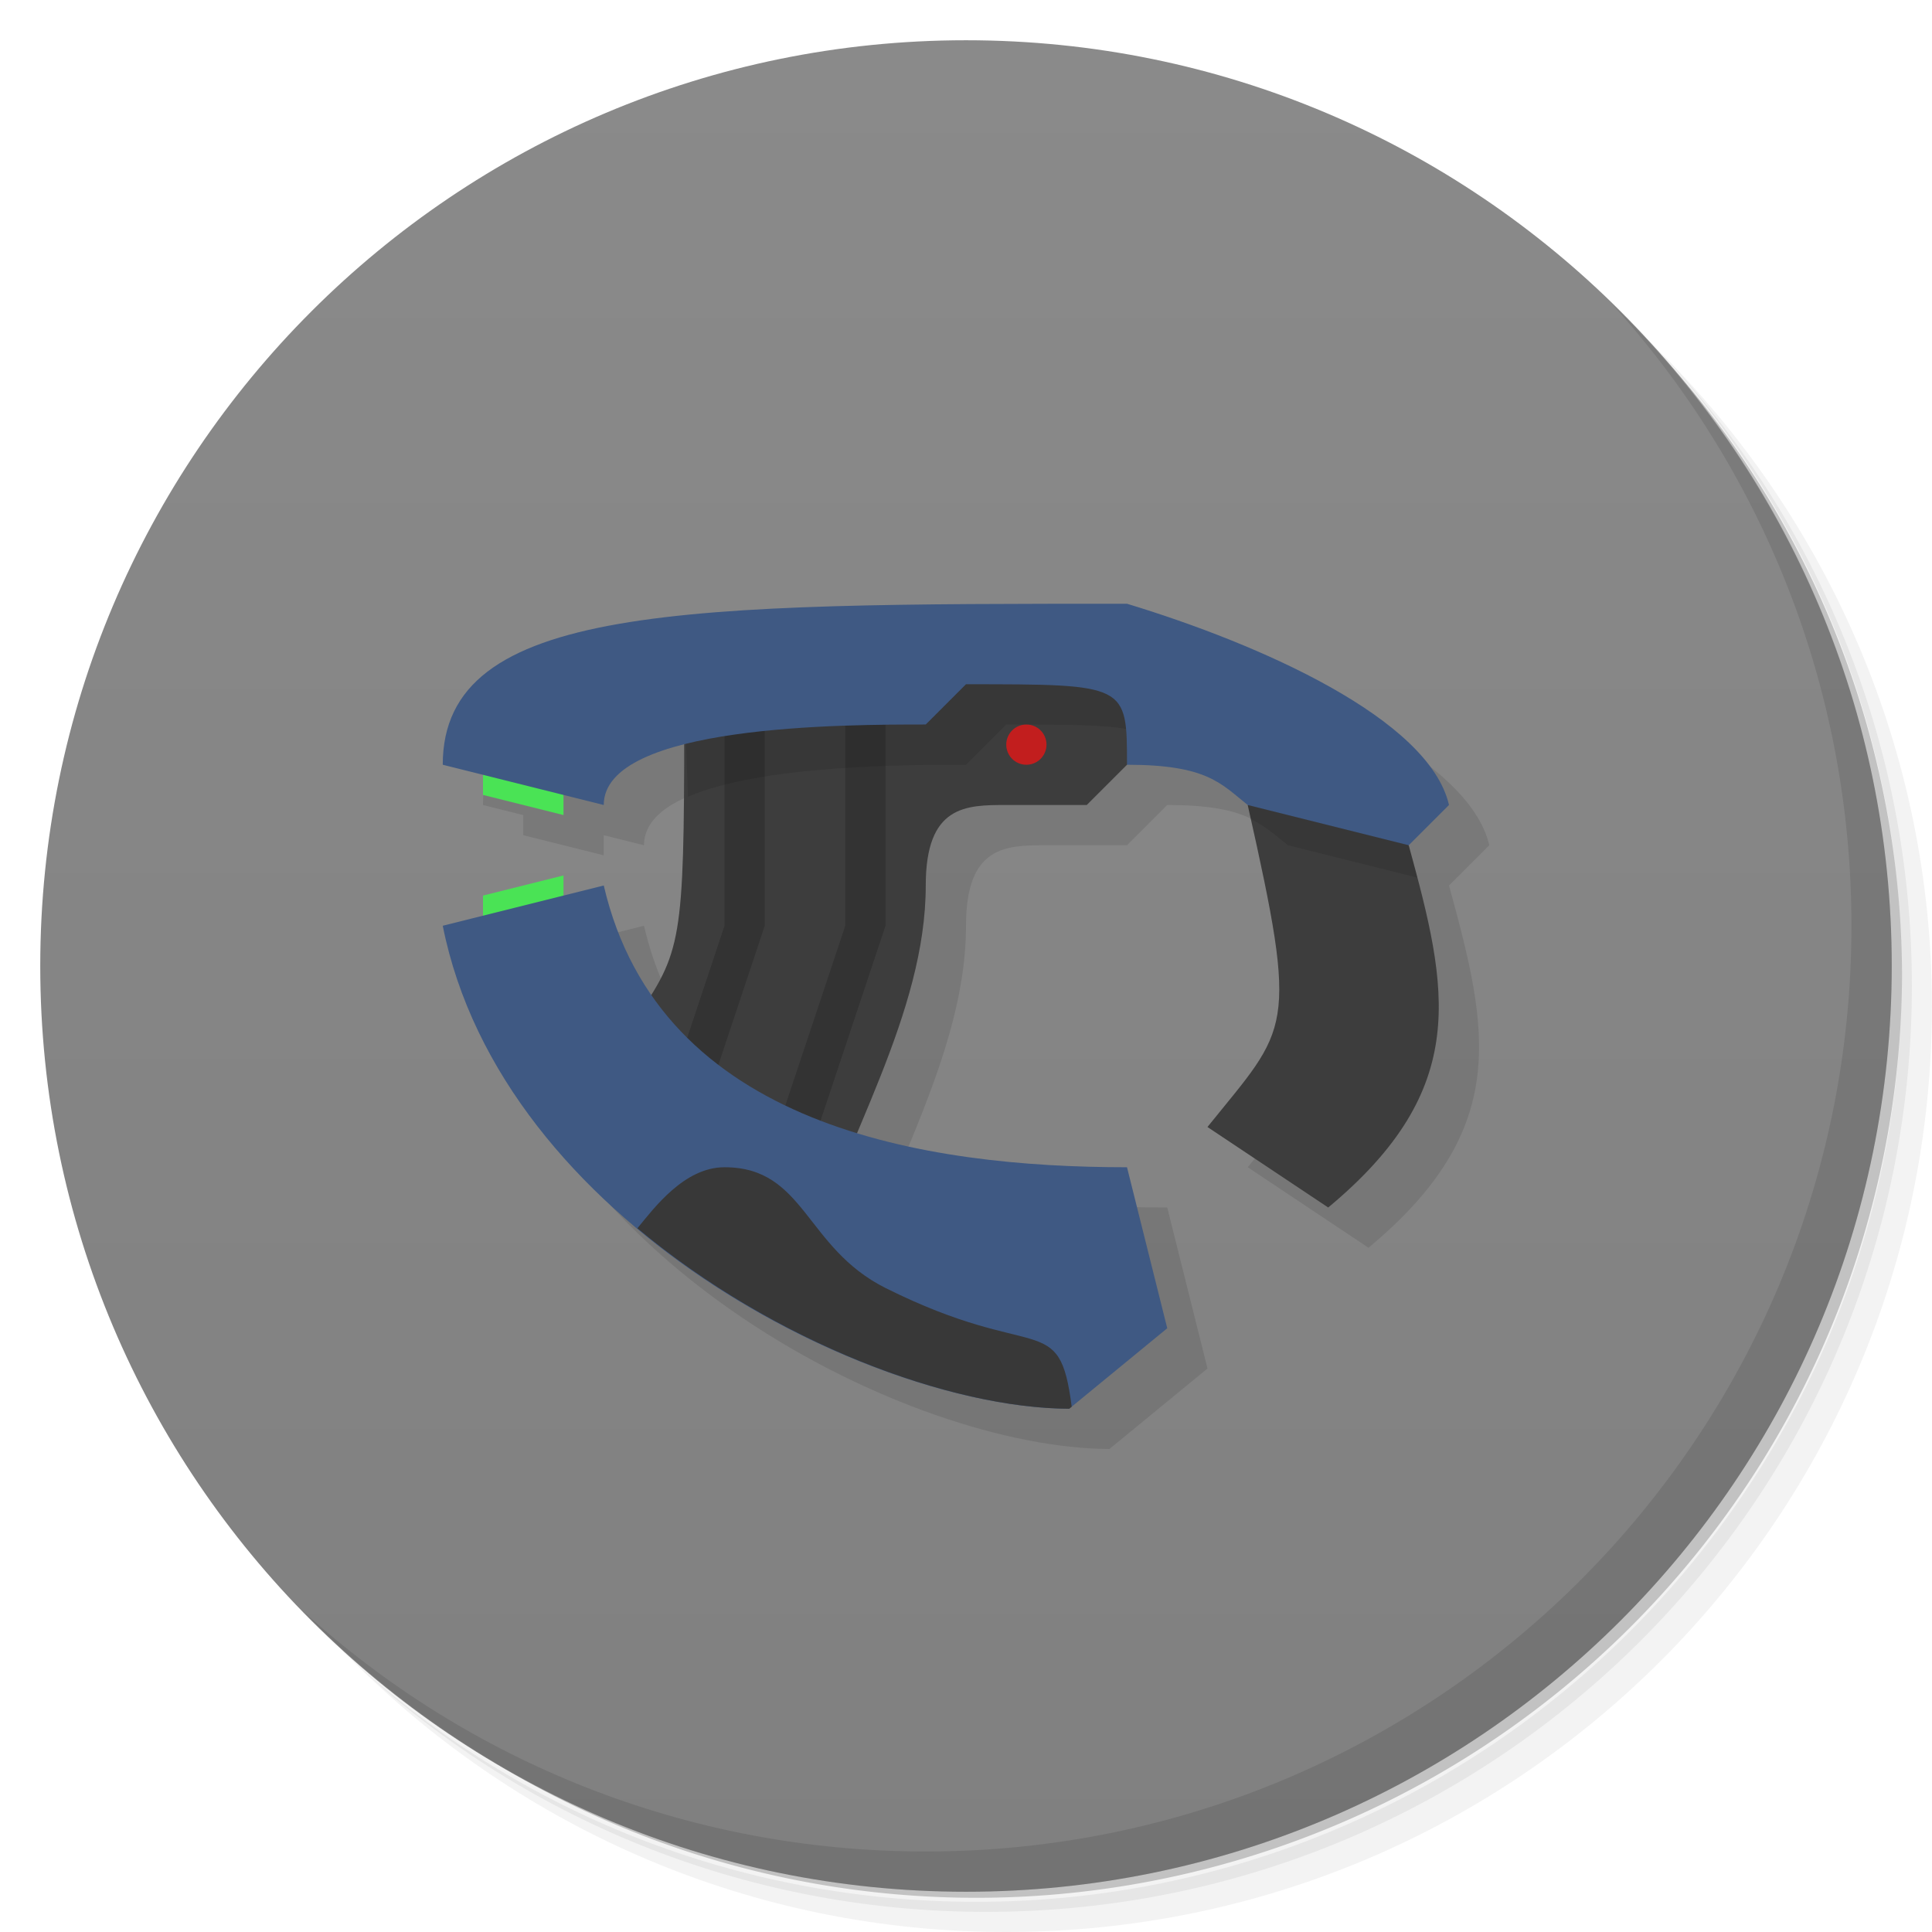 <svg version="1.1" viewBox="0 0 48 48" xmlns="http://www.w3.org/2000/svg">
 <defs>
  <linearGradient id="bg" x1="1" x2="47" gradientTransform="matrix(0 -1 1 0 -1.5e-6 48)" gradientUnits="userSpaceOnUse">
   <stop style="stop-color:#808080" offset="0"/>
   <stop style="stop-color:#8a8a8a" offset="1"/>
  </linearGradient>
 </defs>
 <path d="m36.31 5c5.859 4.062 9.688 10.831 9.688 18.5 0 12.426-10.07 22.5-22.5 22.5-7.669 0-14.438-3.828-18.5-9.688 1.037 1.822 2.306 3.499 3.781 4.969 4.085 3.712 9.514 5.969 15.469 5.969 12.703 0 23-10.298 23-23 0-5.954-2.256-11.384-5.969-15.469-1.469-1.475-3.147-2.744-4.969-3.781zm4.969 3.781c3.854 4.113 6.219 9.637 6.219 15.719 0 12.703-10.297 23-23 23-6.081 0-11.606-2.364-15.719-6.219 4.16 4.144 9.883 6.719 16.219 6.719 12.703 0 23-10.298 23-23 0-6.335-2.575-12.06-6.719-16.219z" style="opacity:.05"/>
 <path d="m41.28 8.781c3.712 4.085 5.969 9.514 5.969 15.469 0 12.703-10.297 23-23 23-5.954 0-11.384-2.256-15.469-5.969 4.113 3.854 9.637 6.219 15.719 6.219 12.703 0 23-10.298 23-23 0-6.081-2.364-11.606-6.219-15.719z" style="opacity:.1"/>
 <path d="m31.25 2.375c8.615 3.154 14.75 11.417 14.75 21.13 0 12.426-10.07 22.5-22.5 22.5-9.708 0-17.971-6.135-21.12-14.75a23 23 0 0 0 44.875-7 23 23 0 0 0-16-21.875z" style="opacity:.2"/>
 <path d="m24 1c12.703 0 23 10.297 23 23s-10.297 23-23 23-23-10.297-23-23 10.297-23 23-23z" style="fill:url(#bg)"/>
 <path d="m29 16c-11 0-17 0-17 4l1 0.25v0.5l2 0.5v-0.5l1 0.25c0-0.749 0.841-1.217 1.998-1.51-0.007 4.223-0.09 5.053-0.818 6.223-0.528-0.766-0.935-1.661-1.18-2.713l-4 1c1.463 7.355 10.574 11.982 15.564 12l2.436-2-1-4c-2.12 0-4.529-0.183-6.707-0.848 0.865-2.054 1.707-4.097 1.707-6.152 0-2 1-2 2-2h2l1-1c2 0 2.337 0.474 3 1 1.279 5.672 1.027 5.483-1 8l3 2c3.558-2.958 2.983-5.416 2-9l1-1c-0.494-2.146-4.704-4-8-5z" style="fill-rule:evenodd;opacity:.1"/>
 <path d="m27.158 15.438-10.158 1.562c0 6 0 6.5-1 8l4 6.5c1-3.193 3-6.332 3-9.5 0-2 1-2 2-2h2l2-2zm5.488 4.269c-0.528 0.002-1.082 0.122-1.647 0.293 1.279 5.672 1.027 5.483-1 8l3 2c3.558-2.958 2.983-5.416 2-9-0.667-0.969-1.474-1.296-2.353-1.293z" style="fill-rule:evenodd;fill:#3d3d3d"/>
 <circle cx="25.5" cy="18.5" r=".5" style="fill:#c21e1e;paint-order:normal"/>
 <g transform="translate(0,4.5e-6)" style="fill:#333">
  <path transform="translate(0)" d="m18 17v6l-1 3v3l2-6v-6h-1zm3 0v6l-2 6v3l3-9v-6h-1z" style="fill-rule:evenodd;fill:#333"/>
 </g>
 <path d="m27.564 16.002-10.564 0.998s0.056 1.877 0.092 2.795c1.823-0.791 5.44-0.795 6.908-0.795l1-1c2.237 0 3.202 0.013 3.637 0.363zm5.082 3.705c-0.528 0.002-1.082 0.122-1.647 0.293 0.03 0.132 0.048 0.222 0.076 0.348 0.367 0.18 0.616 0.408 0.924 0.652l3.213 0.803c-0.07-0.265-0.137-0.525-0.213-0.803-0.667-0.969-1.474-1.296-2.353-1.293z" style="fill-rule:evenodd;opacity:.1"/>
 <path d="m12 19.25v0.5l2 0.5v-0.5l-1-0.75zm2 2.5-2 0.5v0.5l1 0.25 1-0.75z" style="fill-rule:evenodd;fill:#4ae355"/>
 <path d="m28 15c-11 0-17 0-17 4l4 1c0-2 6-2 8-2l1-1c4 0 4 0 4 2 2 0 2.337 0.474 3 1l4 1 1-1c-0.494-2.146-4.704-4-8-5zm-13 7-4 1c1.463 7.355 10.574 11.982 15.564 12l2.436-2-1-4c-5 0-11.605-1-13-7z" style="fill-rule:evenodd;fill:#3f5983"/>
 <path d="m18 29c-1 0-1.75 1.013-2.164 1.516 3.399 2.842 7.779 4.473 10.729 4.484l0.061-0.051c-0.31-2.435-0.869-1.071-4.625-2.949-2-1-2-3-4-3z" style="fill-rule:evenodd;fill:#383838"/>
 <path d="m40.03 7.531c3.712 4.084 5.969 9.514 5.969 15.469 0 12.703-10.297 23-23 23-5.954 0-11.384-2.256-15.469-5.969 4.178 4.291 10.01 6.969 16.469 6.969 12.703 0 23-10.298 23-23 0-6.462-2.677-12.291-6.969-16.469z" style="opacity:.1"/>
</svg>
